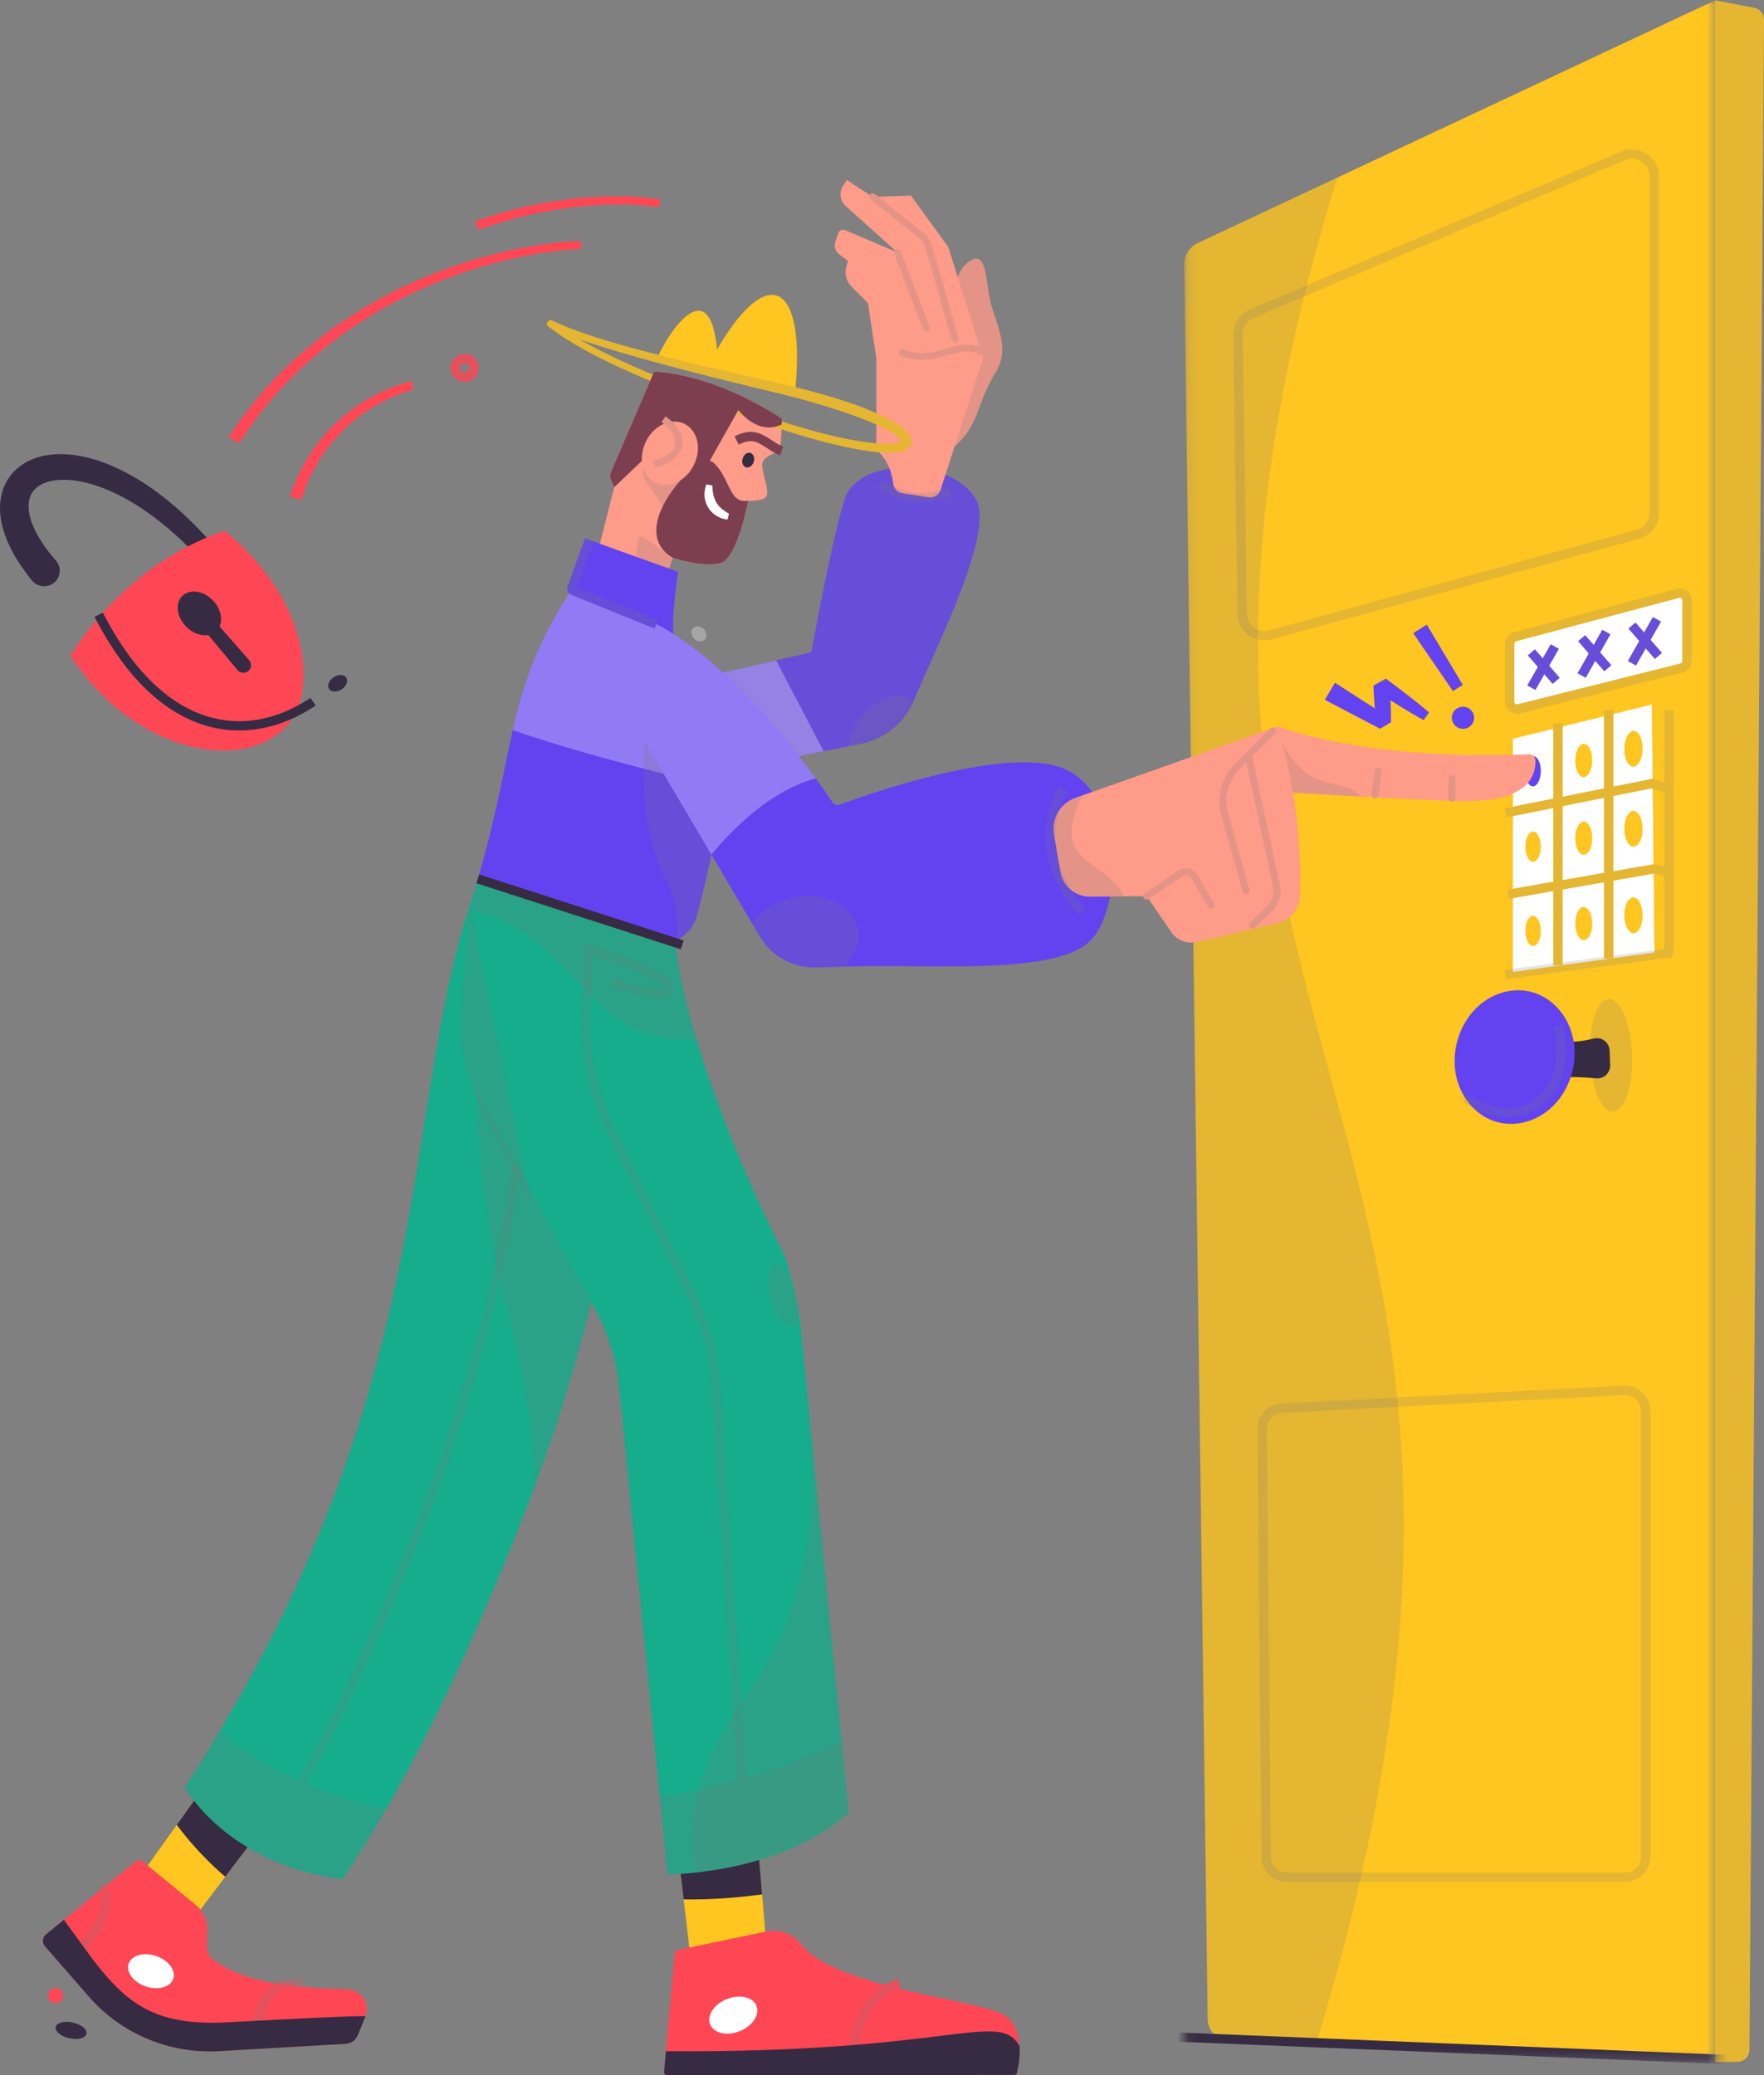 <svg width="170" height="200" viewBox="0 0 170 200" fill="none" xmlns="http://www.w3.org/2000/svg">
<rect x="0" y="0" width="170" height="200" fill="#808080" stroke="none"/>
<path fill-rule="evenodd" clip-rule="evenodd" d="M165.297 0.03V198.717H167.426C168.068 198.717 168.59 198.204 168.595 197.568L170 1.895C170.004 1.337 169.606 0.855 169.053 0.749L165.297 0.03Z" fill="#FFC520"/>
<path fill-rule="evenodd" clip-rule="evenodd" d="M165.297 0.03V198.717H167.426C168.068 198.717 168.59 198.204 168.595 197.568L170 1.895C170.004 1.337 169.606 0.855 169.053 0.749L165.297 0.03Z" fill="#797979" fill-opacity="0.2" style="mix-blend-mode:multiply"/>
<mask id="mask0_257_26050" style="mask-type:luminance" maskUnits="userSpaceOnUse" x="114" y="0" width="52" height="199">
<path fill-rule="evenodd" clip-rule="evenodd" d="M114.129 0H165.358V198.687H114.129V0Z" fill="white"/>
</mask>
<g mask="url(#mask0_257_26050)">
<path fill-rule="evenodd" clip-rule="evenodd" d="M165.358 -0L115.436 23.426C114.628 23.805 114.118 24.616 114.13 25.501L116.389 194.562C116.405 195.765 117.367 196.744 118.579 196.793L165.358 198.687V-0Z" fill="#FFC520"/>
<path fill-rule="evenodd" clip-rule="evenodd" d="M156.474 133.56L123.503 135.277C122.195 135.345 121.174 136.421 121.187 137.718L121.577 178.975C121.589 180.304 122.68 181.375 124.021 181.375H156.602C157.952 181.375 159.046 180.29 159.046 178.953V135.979C159.046 134.591 157.872 133.487 156.474 133.56ZM158.148 135.979V178.953C158.148 179.799 157.456 180.485 156.602 180.485H124.021C123.173 180.485 122.483 179.807 122.475 178.967L122.085 137.71C122.077 136.889 122.723 136.209 123.55 136.166L156.521 134.449C157.405 134.403 158.148 135.101 158.148 135.979Z" fill="#797979" fill-opacity="0.2" style="mix-blend-mode:multiply"/>
<path fill-rule="evenodd" clip-rule="evenodd" d="M156.24 14.615L120.436 29.835C119.466 30.248 118.843 31.199 118.858 32.245L119.259 59.162C119.284 60.851 120.913 62.061 122.556 61.611L157.96 51.923C159.089 51.614 159.871 50.596 159.871 49.435V16.987C159.871 15.134 157.959 13.885 156.24 14.615ZM158.973 16.987V49.436C158.973 50.196 158.461 50.863 157.721 51.065L122.317 60.753C121.241 61.048 120.174 60.255 120.157 59.149L119.757 32.232C119.747 31.547 120.155 30.924 120.79 30.654L156.594 15.433C157.72 14.955 158.973 15.773 158.973 16.987Z" fill="#797979" fill-opacity="0.2" style="mix-blend-mode:multiply"/>
<path fill-rule="evenodd" clip-rule="evenodd" d="M157.277 101.639C157.431 105.811 155.834 108.479 154.402 106.442C152.97 104.406 152.778 99.192 154.056 97.057C155.333 94.922 157.123 97.468 157.277 101.639Z" fill="#FFC520"/>
<path fill-rule="evenodd" clip-rule="evenodd" d="M157.277 101.639C157.431 105.811 155.834 108.479 154.402 106.442C152.97 104.406 152.778 99.192 154.056 97.057C155.333 94.922 157.123 97.468 157.277 101.639Z" fill="#797979" fill-opacity="0.2" style="mix-blend-mode:multiply"/>
<path fill-rule="evenodd" clip-rule="evenodd" d="M144.63 97.652L144.937 105.969C148.199 103.51 151.33 103.717 153.863 103.931C154.588 103.992 155.199 103.387 155.172 102.643L155.121 101.262C155.092 100.484 154.384 99.919 153.642 100.087C151.417 100.594 149.227 100.921 144.63 97.652Z" fill="#362B42"/>
<path fill-rule="evenodd" clip-rule="evenodd" d="M151.433 103.618C149.997 108.388 144.544 109.923 141.616 106.381C138.688 102.839 140.482 96.877 144.845 95.649C149.208 94.421 152.868 98.848 151.433 103.618Z" fill="#6343F0"/>
<path fill-rule="evenodd" clip-rule="evenodd" d="M145.492 67.641V62.041C145.492 61.727 145.704 61.453 146.01 61.371L161.698 57.191C162.142 57.072 162.58 57.404 162.58 57.861V63.708C162.58 64.026 162.362 64.303 162.051 64.381L146.364 68.313C145.921 68.424 145.492 68.093 145.492 67.641Z" fill="white"/>
<path fill-rule="evenodd" clip-rule="evenodd" d="M161.581 56.76L145.894 60.941C145.391 61.074 145.042 61.525 145.042 62.041V67.64C145.042 68.383 145.748 68.927 146.474 68.744L162.161 64.812C162.671 64.684 163.029 64.229 163.029 63.708V57.86C163.029 57.111 162.311 56.566 161.581 56.76ZM162.13 57.86V63.708C162.13 63.821 162.052 63.921 161.941 63.949L146.253 67.881C146.095 67.921 145.941 67.802 145.941 67.64V62.04C145.941 61.928 146.017 61.83 146.127 61.8L161.814 57.62C161.974 57.578 162.13 57.697 162.13 57.86Z" fill="#FFC520"/>
<path fill-rule="evenodd" clip-rule="evenodd" d="M161.581 56.76L145.894 60.941C145.391 61.074 145.042 61.525 145.042 62.041V67.64C145.042 68.383 145.748 68.927 146.474 68.744L162.161 64.812C162.671 64.684 163.029 64.229 163.029 63.708V57.86C163.029 57.111 162.311 56.566 161.581 56.76ZM162.13 57.86V63.708C162.13 63.821 162.052 63.921 161.941 63.949L146.253 67.881C146.095 67.921 145.941 67.802 145.941 67.64V62.04C145.941 61.928 146.017 61.83 146.127 61.8L161.814 57.62C161.974 57.578 162.13 57.697 162.13 57.86Z" fill="#797979" fill-opacity="0.2" style="mix-blend-mode:multiply"/>
<path fill-rule="evenodd" clip-rule="evenodd" d="M147.919 62.583L150.311 65.329L149.631 65.911L147.239 63.164L147.919 62.583Z" fill="#6343F0"/>
<path fill-rule="evenodd" clip-rule="evenodd" d="M149.447 62.096L150.229 62.533L147.971 66.5L147.188 66.062L149.447 62.096Z" fill="#6343F0"/>
<path fill-rule="evenodd" clip-rule="evenodd" d="M152.766 61.218L155.289 64.115L154.609 64.697L152.086 61.8L152.766 61.218Z" fill="#6343F0"/>
<path fill-rule="evenodd" clip-rule="evenodd" d="M154.416 60.7L155.199 61.137L152.817 65.322L152.034 64.885L154.416 60.7Z" fill="#6343F0"/>
<path fill-rule="evenodd" clip-rule="evenodd" d="M157.612 59.998L160.165 62.929L159.485 63.511L156.932 60.58L157.612 59.998Z" fill="#6343F0"/>
<path fill-rule="evenodd" clip-rule="evenodd" d="M159.291 59.473L160.074 59.91L157.663 64.144L156.881 63.707L159.291 59.473Z" fill="#6343F0"/>
<path d="M150.229 62.533L149.299 64.166L150.311 65.329L149.632 65.911L148.829 64.99L147.97 66.5L147.188 66.062L148.206 64.274L147.239 63.165L147.92 62.583L148.675 63.45L149.446 62.096L150.229 62.533Z" fill="#797979" fill-opacity="0.2" style="mix-blend-mode:multiply"/>
<path d="M155.198 61.138L154.209 62.875L155.289 64.115L154.609 64.697L153.74 63.699L152.817 65.322L152.034 64.885L153.116 62.983L152.086 61.8L152.766 61.218L153.585 62.159L154.416 60.7L155.198 61.138Z" fill="#797979" fill-opacity="0.2" style="mix-blend-mode:multiply"/>
<path d="M160.073 59.91L159.07 61.671L160.165 62.929L159.485 63.511L158.601 62.495L157.663 64.145L156.881 63.707L157.978 61.779L156.933 60.579L157.612 59.997L158.446 60.955L159.291 59.473L160.073 59.91Z" fill="#797979" fill-opacity="0.2" style="mix-blend-mode:multiply"/>
<path fill-rule="evenodd" clip-rule="evenodd" d="M159.453 91.806L145.803 93.674V71.199L159.203 67.896L159.453 91.806Z" fill="white"/>
<path fill-rule="evenodd" clip-rule="evenodd" d="M159.202 67.896L160.836 68.403V91.853L159.452 91.806L159.202 67.896Z" fill="#FFC520"/>
<path fill-rule="evenodd" clip-rule="evenodd" d="M144.997 77.91L159.227 75.061L160.971 75.602L160.702 76.452L159.178 75.978L145.175 78.783L144.997 77.91Z" fill="#FFC520"/>
<path fill-rule="evenodd" clip-rule="evenodd" d="M145.247 85.757L159.359 83.294L161.022 83.629L160.843 84.501L159.347 84.2L145.403 86.634L145.247 85.757Z" fill="#FFC520"/>
<path fill-rule="evenodd" clip-rule="evenodd" d="M155.482 68.46V92.387H154.583V68.46H155.482Z" fill="#FFC520"/>
<path fill-rule="evenodd" clip-rule="evenodd" d="M150.592 69.714V93.036H149.694V69.714H150.592Z" fill="#FFC520"/>
<path d="M155.482 75.81L159.227 75.06L160.387 75.421V68.46H161.285V91.909H161.158L161.203 92.248L145.115 94.362L144.996 93.479L149.694 92.861V85.885L145.404 86.635L145.247 85.758L149.694 84.981V77.878L145.175 78.783L144.997 77.911L149.694 76.969V69.714H150.592V76.789L154.583 75.99V68.46H155.482V75.81ZM150.592 85.727V92.744L154.583 92.219V85.031L150.592 85.727ZM155.482 84.875V92.101L160.387 91.456V84.409L159.347 84.2L155.482 84.875ZM150.592 77.697V84.824L154.583 84.128V76.898L150.592 77.697ZM155.482 76.719V83.971L159.359 83.295L160.387 83.502V76.353L159.178 75.978L155.482 76.719Z" fill="#797979" fill-opacity="0.2" style="mix-blend-mode:multiply"/>
<path fill-rule="evenodd" clip-rule="evenodd" d="M153.445 80.785C153.445 82.018 152.764 82.788 152.22 82.172C151.675 81.555 151.675 80.014 152.22 79.398C152.764 78.782 153.445 79.552 153.445 80.785Z" fill="#FFC520"/>
<path fill-rule="evenodd" clip-rule="evenodd" d="M158.298 79.874C158.298 81.204 157.564 82.035 156.977 81.37C156.39 80.705 156.39 79.043 156.977 78.379C157.564 77.714 158.298 78.545 158.298 79.874Z" fill="#FFC520"/>
<path fill-rule="evenodd" clip-rule="evenodd" d="M148.488 81.604C148.488 82.725 147.869 83.425 147.374 82.865C146.88 82.304 146.88 80.904 147.374 80.343C147.869 79.783 148.488 80.484 148.488 81.604Z" fill="#FFC520"/>
<path fill-rule="evenodd" clip-rule="evenodd" d="M153.445 73.259C153.445 74.492 152.764 75.293 152.22 74.701C151.675 74.109 151.675 72.569 152.22 71.928C152.764 71.287 153.445 72.026 153.445 73.259Z" fill="#FFC520"/>
<path fill-rule="evenodd" clip-rule="evenodd" d="M158.298 72.13C158.298 73.46 157.564 74.324 156.977 73.686C156.39 73.047 156.39 71.385 156.977 70.694C157.564 70.003 158.298 70.801 158.298 72.13Z" fill="#FFC520"/>
<path fill-rule="evenodd" clip-rule="evenodd" d="M148.488 74.302C148.488 75.422 147.869 76.151 147.374 75.612C146.88 75.075 146.88 73.674 147.374 73.091C147.869 72.509 148.488 73.181 148.488 74.302Z" fill="#6343F0"/>
<path fill-rule="evenodd" clip-rule="evenodd" d="M153.445 89.037C153.445 90.27 152.764 91.024 152.22 90.395C151.675 89.766 151.675 88.225 152.22 87.622C152.764 87.018 153.445 87.804 153.445 89.037Z" fill="#FFC520"/>
<path fill-rule="evenodd" clip-rule="evenodd" d="M158.298 88.241C158.298 89.57 157.564 90.384 156.977 89.705C156.39 89.027 156.39 87.365 156.977 86.714C157.564 86.063 158.298 86.911 158.298 88.241Z" fill="#FFC520"/>
<path fill-rule="evenodd" clip-rule="evenodd" d="M148.488 89.74C148.488 90.86 147.869 91.546 147.374 90.974C146.88 90.402 146.88 89.001 147.374 88.453C147.869 87.904 148.488 88.619 148.488 89.74Z" fill="#FFC520"/>
<path fill-rule="evenodd" clip-rule="evenodd" d="M126.867 196.88L118.58 196.793C117.366 196.745 116.405 195.765 116.39 194.562L114.129 25.501C114.118 24.616 114.628 23.806 115.436 23.427L128.871 17.123C102.664 101.68 154.58 105.943 126.867 196.88Z" fill="#797979" fill-opacity="0.2" style="mix-blend-mode:multiply"/>
<path fill-rule="evenodd" clip-rule="evenodd" d="M110.607 195.769L182.476 198.709L182.439 199.598L110.57 196.659L110.607 195.769Z" fill="#362B42"/>
<path fill-rule="evenodd" clip-rule="evenodd" d="M140.02 66.606L136.194 61.025L137.505 60.201L140.969 66.01L140.02 66.606Z" fill="#6343F0"/>
<path fill-rule="evenodd" clip-rule="evenodd" d="M141.754 69.93C141.171 70.513 140.17 70.251 139.952 69.46C139.734 68.668 140.463 67.94 141.264 68.149C142.065 68.357 142.337 69.347 141.754 69.93Z" fill="#6343F0"/>
<path fill-rule="evenodd" clip-rule="evenodd" d="M137.2 69.409C136.81 69.198 136.432 68.969 136.048 68.751C135.668 68.525 135.29 68.298 134.915 68.066C134.615 67.882 134.02 67.508 134.02 67.508L134.003 67.567L134.014 67.789C134.014 67.789 134.041 68.393 134.05 68.695C134.049 68.998 134.061 69.3 134.051 69.604L133.005 70.242L127.677 67.446L128.653 65.801L132.445 68.242L132.509 68.282C132.509 68.282 132.486 68.19 132.463 67.889C132.414 67.286 132.383 66.682 132.358 66.078L133.558 65.409C134.266 65.932 134.972 66.458 135.667 67C136.016 67.269 136.361 67.544 136.705 67.819C137.044 68.102 137.39 68.375 137.724 68.665L137.2 69.409Z" fill="#6343F0"/>
<path fill-rule="evenodd" clip-rule="evenodd" d="M150.588 98.799C152.323 105.685 146.875 110.072 141.132 106.3L140.958 106.184L141.469 105.451C146.508 108.903 151.183 105.284 149.762 99.2L149.717 99.014L150.588 98.799Z" fill="#797979" fill-opacity="0.2" style="mix-blend-mode:multiply"/>
</g>
<path fill-rule="evenodd" clip-rule="evenodd" d="M88.025 67.593C88.003 67.648 87.978 67.704 87.951 67.756C87.031 69.781 85.177 71.245 82.97 71.686L81.85 71.91L79.374 72.406L66.936 74.893V65.466L74.799 63.648L78.195 62.862C78.195 62.862 80.143 52.038 81.408 48.084C82.67 44.128 91.491 43.912 94.027 48.084C95.888 51.148 90.425 61.935 88.025 67.593Z" fill="#6343F0"/>
<path fill-rule="evenodd" clip-rule="evenodd" d="M88.025 67.593C88.003 67.648 87.978 67.704 87.951 67.756C87.031 69.781 85.177 71.245 82.97 71.686L81.85 71.91L79.374 72.406L66.936 74.893V65.466L74.799 63.648L78.195 62.862C78.195 62.862 80.143 52.038 81.408 48.084C82.67 44.128 91.491 43.912 94.027 48.084C95.888 51.148 90.425 61.935 88.025 67.593Z" fill="#797979" fill-opacity="0.2" style="mix-blend-mode:multiply"/>
<path fill-rule="evenodd" clip-rule="evenodd" d="M87.951 67.756C87.031 69.78 85.177 71.245 82.97 71.686L81.85 71.91C81.843 71.836 81.841 71.754 81.843 71.67C81.898 69.626 84.544 67.058 86.606 67.045C87.284 67.04 87.731 67.313 87.951 67.756Z" fill="#797979" fill-opacity="0.2" style="mix-blend-mode:multiply"/>
<path fill-rule="evenodd" clip-rule="evenodd" d="M79.374 72.406L66.936 74.893V65.465L74.799 63.648L79.374 72.406Z" fill="white" fill-opacity="0.3" style="mix-blend-mode:lighten"/>
<path fill-rule="evenodd" clip-rule="evenodd" d="M90.327 44.25C94.648 41.573 93.715 39.475 95.966 35.857C97.29 33.73 96.187 31.602 95.554 29.511C94.921 27.421 95.258 23.591 93.144 25.402C91.031 27.213 91.808 33.702 91.808 33.702L90.327 44.25Z" fill="#FF9B89"/>
<path fill-rule="evenodd" clip-rule="evenodd" d="M90.327 44.25C94.648 41.573 93.715 39.475 95.966 35.857C97.29 33.73 96.187 31.602 95.554 29.511C94.921 27.421 95.258 23.591 93.144 25.402C91.031 27.213 91.808 33.702 91.808 33.702L90.327 44.25Z" fill="#797979" fill-opacity="0.2" style="mix-blend-mode:multiply"/>
<path fill-rule="evenodd" clip-rule="evenodd" d="M84.45 34.494V43.361C84.45 43.361 85.816 44.295 86.08 46.617C86.133 47.085 86.49 47.464 86.959 47.536L89.487 47.925C89.996 48.003 90.487 47.702 90.645 47.216L94.749 34.494C88.055 32.88 84.45 34.494 84.45 34.494Z" fill="#FF9B89"/>
<path fill-rule="evenodd" clip-rule="evenodd" d="M94.749 34.494L91.376 23.792L87.782 18.849L84.103 18.975L81.614 17.351L81.263 17.882C80.841 18.52 80.951 19.366 81.521 19.878L86.48 24.326L89.268 33.778L94.749 34.494Z" fill="#FF9B89"/>
<path fill-rule="evenodd" clip-rule="evenodd" d="M86.48 24.326L81.451 22.181C81.182 22.066 80.872 22.204 80.779 22.478L80.503 23.298C80.353 23.742 80.506 24.233 80.883 24.516L81.73 25.153L81.574 25.666C81.362 26.365 81.553 27.122 82.072 27.639L83.644 29.207L84.449 34.494C84.449 34.494 88.936 33.735 89.268 33.778C89.599 33.821 86.48 24.326 86.48 24.326Z" fill="#FF9B89"/>
<path fill-rule="evenodd" clip-rule="evenodd" d="M83.84 18.767C83.949 18.631 84.142 18.602 84.286 18.694L84.314 18.714L88.931 22.373C89.354 22.708 89.666 23.16 89.83 23.671L89.854 23.752L92.37 32.593C92.42 32.77 92.316 32.954 92.137 33.005C91.968 33.052 91.793 32.963 91.731 32.804L91.721 32.774L89.206 23.933C89.096 23.547 88.874 23.203 88.568 22.942L88.51 22.894L83.893 19.236C83.748 19.12 83.724 18.91 83.84 18.767Z" fill="#FF9B89"/>
<path fill-rule="evenodd" clip-rule="evenodd" d="M94.692 33.553C94.86 33.631 94.932 33.83 94.852 33.997C94.773 34.164 94.572 34.235 94.404 34.156C93.779 33.864 93.197 33.812 92.483 33.944L92.304 33.98L92.137 34.017L91.954 34.065L91.619 34.159L91.251 34.267C89.444 34.799 88.362 34.873 86.808 34.291C86.634 34.226 86.546 34.034 86.612 33.861C86.678 33.689 86.872 33.602 87.046 33.667C88.371 34.162 89.293 34.126 90.835 33.692L91.059 33.627L91.587 33.473L91.751 33.427L91.952 33.375L92.101 33.34L92.258 33.307C93.147 33.127 93.898 33.181 94.692 33.553Z" fill="#FF9B89"/>
<path fill-rule="evenodd" clip-rule="evenodd" d="M86.361 24.014C86.524 23.952 86.706 24.025 86.782 24.177L86.795 24.207L89.607 31.532C89.674 31.704 89.586 31.897 89.412 31.963C89.249 32.025 89.067 31.951 88.99 31.799L88.978 31.77L86.165 24.444C86.099 24.272 86.187 24.079 86.361 24.014Z" fill="#FF9B89"/>
<path fill-rule="evenodd" clip-rule="evenodd" d="M83.84 18.767C83.949 18.631 84.142 18.602 84.286 18.694L84.314 18.714L88.931 22.373C89.354 22.708 89.666 23.16 89.83 23.671L89.854 23.752L92.37 32.593C92.42 32.77 92.316 32.954 92.137 33.005C91.968 33.052 91.793 32.963 91.731 32.804L91.721 32.774L89.206 23.933C89.096 23.547 88.874 23.203 88.568 22.942L88.51 22.894L83.893 19.236C83.748 19.12 83.724 18.91 83.84 18.767Z" fill="#797979" fill-opacity="0.2" style="mix-blend-mode:multiply"/>
<path fill-rule="evenodd" clip-rule="evenodd" d="M94.692 33.553C94.86 33.631 94.932 33.83 94.852 33.997C94.773 34.164 94.572 34.235 94.404 34.156C93.779 33.864 93.197 33.812 92.483 33.944L92.304 33.98L92.137 34.017L91.954 34.065L91.619 34.159L91.251 34.267C89.444 34.799 88.362 34.873 86.808 34.291C86.634 34.226 86.546 34.034 86.612 33.861C86.678 33.689 86.872 33.602 87.046 33.667C88.371 34.162 89.293 34.126 90.835 33.692L91.059 33.627L91.587 33.473L91.751 33.427L91.952 33.375L92.101 33.34L92.258 33.307C93.147 33.127 93.898 33.181 94.692 33.553Z" fill="#797979" fill-opacity="0.2" style="mix-blend-mode:multiply"/>
<path fill-rule="evenodd" clip-rule="evenodd" d="M86.361 24.014C86.524 23.952 86.706 24.025 86.782 24.177L86.795 24.207L89.607 31.532C89.674 31.704 89.586 31.897 89.412 31.963C89.249 32.025 89.067 31.951 88.99 31.799L88.978 31.77L86.165 24.444C86.099 24.272 86.187 24.079 86.361 24.014Z" fill="#797979" fill-opacity="0.2" style="mix-blend-mode:multiply"/>
<path fill-rule="evenodd" clip-rule="evenodd" d="M84.612 47.027L85.181 46.337L85.213 46.362L85.285 46.415L85.349 46.459L85.426 46.511C85.64 46.65 85.888 46.79 86.167 46.921C87.727 47.653 89.464 47.788 91.27 46.956L91.371 46.908L91.762 47.709C89.65 48.724 87.599 48.578 85.782 47.725C85.464 47.576 85.18 47.415 84.933 47.254L84.838 47.191L84.757 47.135L84.66 47.064L84.612 47.027Z" fill="#797979" fill-opacity="0.2" style="mix-blend-mode:multiply"/>
<path fill-rule="evenodd" clip-rule="evenodd" d="M75.341 40.329C75.341 40.329 75.341 40.556 75.334 40.891C75.317 41.717 75.254 43.186 75.043 43.417C74.745 43.743 73.418 43.935 73.456 44.867C73.494 45.798 74.212 47.448 73.827 47.895C73.44 48.342 72.105 48.259 72.105 48.259C72.105 48.259 71.084 53.759 69.464 54.257C67.883 54.741 64.98 53.807 64.838 53.761L64.831 53.759L64.1 55.902L61.13 54.831L57.532 53.534L59.19 46.961L58.878 46.228C58.781 45.994 58.781 45.732 58.881 45.501L63.035 35.825C63.035 35.825 68.217 35.765 75.341 40.329Z" fill="#FF9B89"/>
<path fill-rule="evenodd" clip-rule="evenodd" d="M76.607 38.015C77.751 26.803 73.835 25.495 69.102 33.691C68.478 26.909 65.15 30.668 63.278 34.574C70.019 36.408 76.607 38.015 76.607 38.015Z" fill="#FFC520"/>
<path fill-rule="evenodd" clip-rule="evenodd" d="M55.309 31.781C56.017 32.05 56.738 32.295 57.465 32.525C58.919 32.984 60.389 33.407 61.871 33.792C64.83 34.574 67.813 35.284 70.801 35.968L75.288 36.987C76.791 37.335 78.286 37.717 79.77 38.153C81.253 38.589 82.726 39.077 84.16 39.696C84.876 40.008 85.584 40.347 86.27 40.763C86.612 40.976 86.95 41.198 87.272 41.5C87.431 41.65 87.592 41.817 87.726 42.07C87.76 42.13 87.787 42.213 87.812 42.284C87.829 42.375 87.854 42.455 87.846 42.561C87.843 42.612 87.84 42.663 87.831 42.713C87.817 42.763 87.801 42.813 87.781 42.863C87.743 42.956 87.683 43.041 87.624 43.108C87.371 43.365 87.123 43.433 86.902 43.5C86.677 43.563 86.468 43.584 86.258 43.608C85.843 43.642 85.442 43.634 85.045 43.613C84.252 43.565 83.479 43.453 82.712 43.321C81.18 43.05 79.68 42.672 78.193 42.257C76.709 41.838 75.239 41.366 73.789 40.861L71.612 40.109L69.444 39.332L67.284 38.529C66.564 38.263 65.851 37.974 65.133 37.701C64.416 37.424 63.707 37.129 62.993 36.843C62.286 36.541 61.575 36.25 60.873 35.935C59.464 35.319 58.075 34.65 56.713 33.923C56.033 33.559 55.364 33.17 54.708 32.759L54.219 32.445L53.738 32.117L53.265 31.781L53.033 31.61L52.917 31.524L52.859 31.481C52.845 31.476 52.747 31.385 52.73 31.296C52.704 31.201 52.722 31.109 52.762 31.039C52.801 30.969 52.865 30.91 52.954 30.88C53.042 30.848 53.145 30.862 53.209 30.892C53.911 31.211 54.597 31.515 55.309 31.781ZM55.779 32.659C55.796 32.669 55.814 32.679 55.832 32.69C56.224 32.921 56.621 33.144 57.023 33.358C58.364 34.074 59.739 34.735 61.138 35.346C63.93 36.582 66.793 37.669 69.677 38.697L71.844 39.455L74.021 40.188C75.471 40.681 76.925 41.136 78.397 41.54C79.866 41.944 81.352 42.289 82.847 42.528C83.593 42.647 84.344 42.735 85.085 42.763C85.455 42.776 85.823 42.772 86.172 42.736C86.342 42.713 86.516 42.69 86.66 42.644C86.803 42.606 86.929 42.532 86.942 42.51C86.941 42.498 86.935 42.532 86.929 42.541C86.935 42.552 86.922 42.539 86.927 42.536C86.916 42.521 86.918 42.51 86.904 42.488C86.857 42.404 86.755 42.285 86.633 42.18C86.392 41.962 86.084 41.765 85.772 41.583C85.14 41.218 84.454 40.91 83.761 40.621C82.368 40.054 80.929 39.564 79.475 39.117C78.021 38.672 76.547 38.278 75.064 37.917C73.578 37.559 72.079 37.202 70.591 36.831C67.61 36.093 64.634 35.333 61.674 34.499C60.194 34.083 58.717 33.652 57.252 33.173C56.791 33.023 56.333 32.867 55.876 32.701" fill="#FFC520"/>
<path fill-rule="evenodd" clip-rule="evenodd" d="M55.309 31.781C56.017 32.05 56.738 32.295 57.465 32.525C58.919 32.984 60.389 33.407 61.871 33.792C64.83 34.574 67.813 35.284 70.801 35.968L75.288 36.987C76.791 37.335 78.286 37.717 79.77 38.153C81.253 38.589 82.726 39.077 84.16 39.696C84.876 40.008 85.584 40.347 86.27 40.763C86.612 40.976 86.95 41.198 87.272 41.5C87.431 41.65 87.592 41.817 87.726 42.07C87.76 42.13 87.787 42.213 87.812 42.284C87.829 42.375 87.854 42.455 87.846 42.561C87.843 42.612 87.84 42.663 87.831 42.713C87.817 42.763 87.801 42.813 87.781 42.863C87.743 42.956 87.683 43.041 87.624 43.108C87.371 43.365 87.123 43.433 86.902 43.5C86.677 43.563 86.468 43.584 86.258 43.608C85.843 43.642 85.442 43.634 85.045 43.613C84.252 43.565 83.479 43.453 82.712 43.321C81.18 43.05 79.68 42.672 78.193 42.257C76.709 41.838 75.239 41.366 73.789 40.861L71.612 40.109L69.444 39.332L67.284 38.529C66.564 38.263 65.851 37.974 65.133 37.701C64.416 37.424 63.707 37.129 62.993 36.843C62.286 36.541 61.575 36.25 60.873 35.935C59.464 35.319 58.075 34.65 56.713 33.923C56.033 33.559 55.364 33.17 54.708 32.759L54.219 32.445L53.738 32.117L53.265 31.781L53.033 31.61L52.917 31.524L52.859 31.481C52.845 31.476 52.747 31.385 52.73 31.296C52.704 31.201 52.722 31.109 52.762 31.039C52.801 30.969 52.865 30.91 52.954 30.88C53.042 30.848 53.145 30.862 53.209 30.892C53.911 31.211 54.597 31.515 55.309 31.781ZM55.876 32.716C56.253 32.937 56.636 33.152 57.023 33.358C58.364 34.074 59.739 34.735 61.138 35.346C63.93 36.582 66.793 37.669 69.677 38.697L71.844 39.455L74.021 40.188C75.471 40.681 76.925 41.136 78.396 41.54C79.866 41.944 81.352 42.289 82.847 42.528C83.593 42.647 84.344 42.735 85.085 42.763C85.455 42.776 85.823 42.772 86.172 42.736C86.342 42.713 86.516 42.69 86.659 42.644C86.803 42.606 86.929 42.532 86.942 42.51C86.941 42.498 86.935 42.532 86.929 42.541C86.935 42.552 86.922 42.539 86.927 42.536C86.916 42.521 86.918 42.51 86.904 42.488C86.857 42.404 86.755 42.285 86.633 42.18C86.392 41.962 86.084 41.765 85.772 41.583C85.14 41.218 84.454 40.91 83.761 40.621C82.368 40.054 80.929 39.564 79.475 39.117C78.021 38.672 76.547 38.278 75.064 37.917C73.578 37.559 72.079 37.202 70.591 36.831C67.61 36.093 64.634 35.333 61.674 34.499C60.194 34.083 58.717 33.652 57.252 33.173C56.757 33.011 56.263 32.843 55.773 32.663C55.537 32.577 55.301 32.489 55.067 32.397" fill="#797979" fill-opacity="0.2" style="mix-blend-mode:multiply"/>
<path fill-rule="evenodd" clip-rule="evenodd" d="M62.877 42.647C60.217 47.172 64.232 46.727 64.232 50.837C67.262 48.782 67.073 44.344 67.073 44.344L62.877 42.647Z" fill="#797979" fill-opacity="0.2" style="mix-blend-mode:multiply"/>
<path fill-rule="evenodd" clip-rule="evenodd" d="M75.341 40.329C75.341 40.329 75.341 40.556 75.335 40.891C75.335 40.891 73.367 42.17 71.151 39.521L68.403 44.411L66.436 45.371L63.017 44.085C62.666 43.953 62.27 44.032 61.999 44.289L59.19 46.961L58.878 46.228C58.781 45.994 58.781 45.732 58.881 45.501L63.035 35.825C63.035 35.825 68.217 35.765 75.341 40.329Z" fill="#7D3F50"/>
<path fill-rule="evenodd" clip-rule="evenodd" d="M72.64 44.503C72.48 45.037 71.933 45.238 71.657 44.866C71.38 44.494 71.581 43.827 72.018 43.666C72.455 43.505 72.801 43.97 72.64 44.503Z" fill="#362B42"/>
<path fill-rule="evenodd" clip-rule="evenodd" d="M70.787 42.057C72.118 41.392 72.976 41.521 74.128 42.263L74.282 42.365L74.507 42.514L74.648 42.606C74.963 42.807 75.18 42.922 75.423 43.007L75.476 43.025L75.193 43.87C74.823 43.748 74.531 43.594 74.099 43.314L73.7 43.05C72.779 42.443 72.247 42.342 71.263 42.817L71.192 42.852L70.787 42.057Z" fill="#7D3F50"/>
<path fill-rule="evenodd" clip-rule="evenodd" d="M64.831 53.758L64.1 55.902L61.13 54.831L61.455 52.057C61.489 51.767 61.824 51.62 62.063 51.79L64.831 53.758Z" fill="#797979" fill-opacity="0.2" style="mix-blend-mode:multiply"/>
<path fill-rule="evenodd" clip-rule="evenodd" d="M72.105 48.259C72.105 48.259 71.084 53.758 69.464 54.256C67.883 54.741 64.98 53.807 64.838 53.761L64.831 53.758C61.897 52.058 63.253 48.245 67.17 44.668C67.668 44.212 68.441 44.243 68.908 44.73C70.429 46.325 70.266 48.56 72.105 48.259Z" fill="#7D3F50"/>
<path fill-rule="evenodd" clip-rule="evenodd" d="M68.64 46.785C68.665 46.943 68.665 47.094 68.68 47.242L68.712 47.458C68.718 47.493 68.72 47.529 68.725 47.565C68.731 47.599 68.742 47.633 68.75 47.667C68.768 47.734 68.783 47.801 68.795 47.869L68.864 48.058C68.88 48.124 68.91 48.182 68.939 48.241C68.968 48.299 68.991 48.361 69.03 48.414C69.155 48.643 69.332 48.843 69.541 49.026C69.746 49.205 70.009 49.37 70.246 49.507L70.121 50.071C69.909 50.056 69.739 50.016 69.557 49.955C69.466 49.926 69.382 49.885 69.293 49.849C69.207 49.808 69.125 49.759 69.041 49.712C68.712 49.513 68.424 49.223 68.224 48.879C68.032 48.535 67.902 48.148 67.897 47.769C67.873 47.578 67.911 47.395 67.924 47.212C67.959 47.033 68.008 46.858 68.065 46.69L68.64 46.785Z" fill="white"/>
<path fill-rule="evenodd" clip-rule="evenodd" d="M62.136 42.807C61.223 45.056 62.672 47.192 64.744 46.653C66.817 46.113 67.958 43.302 66.799 41.593C65.64 39.884 63.049 40.559 62.136 42.807Z" fill="#FF9B89"/>
<path fill-rule="evenodd" clip-rule="evenodd" d="M64.14 40.136C66.711 41.944 66.105 44.333 63.197 45.029L63.108 45.05L62.96 44.399C65.374 43.858 65.841 42.191 63.813 40.725L63.751 40.681L64.14 40.136Z" fill="#FF9B89"/>
<path fill-rule="evenodd" clip-rule="evenodd" d="M64.14 40.136C66.711 41.944 66.105 44.333 63.197 45.029L63.108 45.05L62.96 44.399C65.374 43.858 65.841 42.191 63.813 40.725L63.751 40.681L64.14 40.136Z" fill="#797979" fill-opacity="0.2" style="mix-blend-mode:multiply"/>
<path fill-rule="evenodd" clip-rule="evenodd" d="M25.446 175.945L21.71 180.883L18.814 184.713L13.038 181.479L17.033 175.883L19.877 171.899L25.446 175.945Z" fill="#FFC520"/>
<path fill-rule="evenodd" clip-rule="evenodd" d="M25.446 175.945L21.71 180.883C20.212 179.594 18.58 177.944 17.033 175.883L19.877 171.899L25.446 175.945Z" fill="#362B42"/>
<path fill-rule="evenodd" clip-rule="evenodd" d="M73.84 187.306L66.515 188.436L65.881 183.062L65.283 178.013L73.031 177.553L73.448 182.579L73.84 187.306Z" fill="#FFC520"/>
<path fill-rule="evenodd" clip-rule="evenodd" d="M73.448 182.579C71.183 182.89 68.591 183.106 65.881 183.062L65.283 178.013L73.031 177.553L73.448 182.579Z" fill="#362B42"/>
<path fill-rule="evenodd" clip-rule="evenodd" d="M59.03 115.049C59.03 115.049 57.476 127.362 51.489 143.36C48.213 152.117 42.765 164.846 37.185 174.401C35.861 176.668 34.467 178.916 33.002 181.13C21.794 179.657 17.809 172.256 17.809 172.256C19 170.441 20.113 168.634 21.176 166.851C42.671 130.813 38.573 105.6 45.948 85.258L47.124 90.943H47.126L59.03 115.049Z" fill="#15AD8B"/>
<path fill-rule="evenodd" clip-rule="evenodd" d="M49.304 112.341L50.195 112.452C50.073 113.42 49.934 114.396 49.781 115.382C48.128 126.002 44.782 137.336 40.242 148.869C37.91 154.791 35.412 160.387 32.914 165.483L32.464 166.397L32.243 166.84L31.918 167.489L31.599 168.118L31.391 168.525L31.187 168.924L30.986 169.313L30.594 170.063L30.296 170.628L29.988 171.204L29.78 171.587L29.579 171.953L28.793 171.522L29.03 171.091L29.313 170.565L29.634 169.962L29.99 169.284L30.187 168.906L30.387 168.519L30.694 167.92L30.902 167.51L31.114 167.091L31.438 166.445L31.658 166.003L31.993 165.325C32.031 165.248 32.068 165.171 32.106 165.094C34.594 160.018 37.083 154.444 39.405 148.545C43.923 137.069 47.252 125.795 48.893 115.246C49.015 114.464 49.127 113.688 49.229 112.918L49.304 112.341Z" fill="#797979" fill-opacity="0.2" style="mix-blend-mode:multiply"/>
<path fill-rule="evenodd" clip-rule="evenodd" d="M37.185 174.401C35.861 176.668 34.467 178.916 33.002 181.13C21.794 179.656 17.809 172.256 17.809 172.256C19 170.441 20.121 168.639 21.176 166.85L21.188 166.848C26.936 172.13 37.185 174.401 37.185 174.401Z" fill="#797979" fill-opacity="0.2" style="mix-blend-mode:multiply"/>
<path fill-rule="evenodd" clip-rule="evenodd" d="M59.03 115.049C59.03 115.049 57.476 127.362 51.49 143.36C51.49 126.062 43.13 120.52 47.124 90.943H47.126L59.03 115.049Z" fill="#797979" fill-opacity="0.2" style="mix-blend-mode:multiply"/>
<path fill-rule="evenodd" clip-rule="evenodd" d="M98.001 199.781C97.973 199.902 97.861 199.984 97.737 199.984L64.269 200C64.111 200 63.984 199.864 63.996 199.705L64.144 198.045L65.009 188.367C65.029 188.142 65.198 187.958 65.422 187.916L73.916 186.145C75.14 185.913 76.398 186.373 77.164 187.349C80.651 191.779 95.096 192.762 97 194.357C97.882 195.091 98.194 196.186 98.259 197.214V197.216C98.327 198.324 98.11 199.357 98.001 199.781Z" fill="#FF4654"/>
<path fill-rule="evenodd" clip-rule="evenodd" d="M86.499 190.702L86.816 191.535C85.255 192.118 84.17 193.22 83.476 194.706C83.111 195.488 82.876 196.331 82.748 197.178C82.701 197.482 82.672 197.767 82.657 198.027L82.649 198.178L82.645 198.336L82.645 198.399L81.747 198.415L81.747 198.331L81.748 198.245L81.754 198.092L81.76 197.974C81.777 197.689 81.809 197.377 81.859 197.046C81.999 196.12 82.256 195.198 82.661 194.332C83.432 192.681 84.65 191.426 86.389 190.744L86.499 190.702Z" fill="#FF4654"/>
<path fill-rule="evenodd" clip-rule="evenodd" d="M86.499 190.702L86.816 191.535C85.255 192.118 84.17 193.22 83.476 194.706C83.111 195.488 82.876 196.331 82.748 197.178C82.701 197.482 82.672 197.767 82.657 198.027L82.649 198.178L82.645 198.336L82.645 198.399L81.747 198.415L81.747 198.331L81.748 198.245L81.754 198.092L81.76 197.974C81.777 197.689 81.809 197.377 81.859 197.046C81.999 196.12 82.256 195.198 82.661 194.332C83.432 192.681 84.65 191.426 86.389 190.744L86.499 190.702Z" fill="#797979" fill-opacity="0.2" style="mix-blend-mode:multiply"/>
<path fill-rule="evenodd" clip-rule="evenodd" d="M98.001 199.781C97.973 199.902 97.861 199.984 97.737 199.984L64.269 200C64.111 200 63.984 199.864 63.996 199.705L64.175 197.694C91.669 197.913 96.256 193.649 98.257 197.211L98.259 197.214V197.216C98.327 198.324 98.11 199.357 98.001 199.781Z" fill="#362B42"/>
<path fill-rule="evenodd" clip-rule="evenodd" d="M71.304 195.757C69.587 196.453 67.984 195.604 68.419 194.229C68.853 192.853 70.999 191.984 72.282 192.663C73.564 193.342 73.021 195.062 71.304 195.757Z" fill="white"/>
<path fill-rule="evenodd" clip-rule="evenodd" d="M81.785 174.712C81.778 174.718 81.772 174.723 81.765 174.729C77.258 178.799 70.704 180.073 67.048 180.471C65.389 180.655 64.33 180.655 64.33 180.655L63.572 173.039L63.55 172.823L59.672 133.754C59.408 131.091 58.614 128.503 57.334 126.145L47.144 107.375C44.565 102.626 43.698 97.148 44.683 91.847L45.432 87.816L46.052 84.482L65.057 90.625C65.385 93.647 66.149 96.945 67.125 100.214C70.26 110.723 75.575 120.956 75.575 120.956C76.413 123.378 76.964 125.887 77.215 128.434L77.889 135.26V135.262C77.905 135.414 77.918 135.567 77.933 135.717L81.086 167.626L81.785 174.712Z" fill="#15AD8B"/>
<path fill-rule="evenodd" clip-rule="evenodd" d="M70.155 71.767C70.079 73.095 69.926 74.514 69.722 75.95L69.719 75.957C69.008 80.974 67.712 86.183 67.147 88.329C66.974 88.987 66.601 89.573 66.074 90.005L65.269 90.668L65.056 90.844L46.053 84.703C47.82 78.681 48.518 74.318 49.418 70.377C50.436 65.924 51.71 62.009 55.064 56.849C55.064 56.849 68.063 60.426 69.815 66.511C70.2 67.846 70.273 69.695 70.155 71.767Z" fill="#6343F0"/>
<path fill-rule="evenodd" clip-rule="evenodd" d="M64.89 61.095C64.743 58.741 65.369 55.118 65.369 55.118L56.788 52.039L55.065 56.85L64.89 61.095Z" fill="#6343F0"/>
<path fill-rule="evenodd" clip-rule="evenodd" d="M56.034 97.534L56.312 90.886L57.015 91.103L57.325 91.202L57.695 91.323L58.094 91.456C59.011 91.764 59.927 92.094 60.785 92.433L60.944 92.496L61.255 92.622L61.556 92.747C62.098 92.976 62.586 93.199 63.01 93.415L63.093 93.457L63.255 93.542L63.409 93.626C63.434 93.64 63.459 93.654 63.484 93.667L63.628 93.75C64.493 94.254 64.949 94.71 64.949 95.227C64.949 95.868 64.423 96.14 63.65 96.159C63.131 96.172 62.453 96.078 61.645 95.9C61.298 95.823 60.934 95.732 60.559 95.63C60.209 95.535 59.865 95.434 59.536 95.333L59.26 95.246L59.04 95.175L58.837 95.107L59.132 94.266L59.258 94.309L59.536 94.399L59.613 94.423C59.989 94.542 60.389 94.661 60.797 94.772C61.158 94.87 61.508 94.957 61.84 95.031L62.059 95.078C62.704 95.211 63.24 95.279 63.627 95.269C63.815 95.265 63.954 95.241 64.033 95.208L64.046 95.203L64.041 95.191C64.011 95.128 63.913 95.029 63.752 94.906L63.674 94.847L63.587 94.785L63.491 94.72L63.387 94.653L63.275 94.582L63.154 94.51L63.026 94.436C63.004 94.423 62.982 94.411 62.959 94.398L62.819 94.322C62.795 94.309 62.77 94.296 62.746 94.283L62.599 94.206C62.195 94.001 61.725 93.786 61.2 93.565L60.909 93.444L60.607 93.321C60.556 93.301 60.504 93.28 60.452 93.26C59.704 92.965 58.908 92.675 58.106 92.4L57.671 92.253L57.411 92.167L57.16 92.085L56.931 97.57C56.772 101.386 57.554 105.181 59.209 108.628L59.298 108.812L67.03 124.568C68.392 127.345 69.21 130.351 69.44 133.428L69.455 133.643L71.945 171.508L71.049 171.566L68.558 133.701C68.363 130.735 67.602 127.833 66.315 125.149L66.222 124.958L58.49 109.201C56.74 105.636 55.895 101.702 56.026 97.742L56.034 97.534Z" fill="#797979" fill-opacity="0.2" style="mix-blend-mode:multiply"/>
<path fill-rule="evenodd" clip-rule="evenodd" d="M81.765 174.729C77.258 178.799 70.703 180.073 67.048 180.472C65.388 180.655 64.33 180.655 64.33 180.655L63.572 173.039C64.037 173 71.852 172.282 81.086 167.847L81.765 174.729Z" fill="#797979" fill-opacity="0.2" style="mix-blend-mode:multiply"/>
<path fill-rule="evenodd" clip-rule="evenodd" d="M76.607 124.517C77.188 126.821 76.579 128.501 75.51 127.542C74.442 126.583 73.715 123.704 74.203 122.359C74.69 121.014 76.026 122.213 76.607 124.517Z" fill="#797979" fill-opacity="0.2" style="mix-blend-mode:multiply"/>
<path fill-rule="evenodd" clip-rule="evenodd" d="M69.722 75.95L69.72 75.957C69.72 75.957 58.13 73.375 49.418 70.377C50.436 65.924 51.71 62.009 55.064 56.849C55.064 56.849 68.064 60.426 69.815 66.511C70.447 68.703 70.242 72.276 69.722 75.95Z" fill="white" fill-opacity="0.3" style="mix-blend-mode:lighten"/>
<path fill-rule="evenodd" clip-rule="evenodd" d="M70.155 71.767C70.079 73.096 69.926 74.514 69.722 75.95L69.719 75.957C69.008 80.975 67.712 86.183 67.148 88.329C66.974 88.988 66.601 89.573 66.074 90.005L65.269 90.668C65.625 82.948 61.648 85.977 62.055 71.358L70.155 71.767Z" fill="#797979" fill-opacity="0.2" style="mix-blend-mode:multiply"/>
<path fill-rule="evenodd" clip-rule="evenodd" d="M105.201 90.534C101.982 94.097 89.612 92.877 81.378 93.164C80.387 93.199 79.476 93.225 78.669 93.247C76.435 93.309 74.345 92.159 73.216 90.247L72.456 88.961L68.564 82.371L68.559 82.366L62.055 71.358C62.055 71.358 60.217 65.796 66.436 62.17C71.451 65.772 76.124 71.624 78.615 75.027L78.618 75.029C79.376 76.064 79.932 76.872 80.236 77.321C80.391 77.551 80.682 77.644 80.943 77.547C83.398 76.636 95.393 72.379 101.471 73.742C108.262 75.264 108.419 86.971 105.201 90.534Z" fill="#6343F0"/>
<path d="M66.436 62.17C66.749 62.395 67.062 62.629 67.372 62.871C67.682 63.112 67.991 63.362 68.298 63.618C68.451 63.745 68.603 63.875 68.755 64.005C69.459 64.612 70.148 65.252 70.82 65.908C74.065 69.075 76.874 72.649 78.616 75.028L78.618 75.03L78.109 75.171C72.911 76.763 68.614 82.304 68.563 82.37L68.559 82.367L62.055 71.358C62.055 71.358 60.217 65.796 66.436 62.17Z" fill="white" fill-opacity="0.3" style="mix-blend-mode:lighten"/>
<path fill-rule="evenodd" clip-rule="evenodd" d="M81.379 93.164C80.387 93.199 79.476 93.225 78.669 93.247C76.435 93.309 74.346 92.159 73.216 90.247L72.456 88.961C74.31 86.333 78.818 85.428 81.361 87.437C83.317 88.981 83.095 91.441 81.379 93.164Z" fill="#797979" fill-opacity="0.2" style="mix-blend-mode:multiply"/>
<path fill-rule="evenodd" clip-rule="evenodd" d="M147.973 73.3C148.005 76.261 145.017 77.331 140.525 77.206C138.322 77.144 134.589 76.959 131.198 76.776C127.196 76.562 123.666 76.351 123.666 76.351L123.179 70.91L123.1 70.016C132.505 73.23 144.544 72.838 147.329 72.695C147.68 72.677 147.969 72.954 147.973 73.3Z" fill="#FF9B89"/>
<path fill-rule="evenodd" clip-rule="evenodd" d="M131.197 76.776C127.196 76.562 123.666 76.351 123.666 76.351L123.179 70.911C126.309 77.027 128.856 74.519 131.197 76.776Z" fill="#797979" fill-opacity="0.2" style="mix-blend-mode:multiply"/>
<path fill-rule="evenodd" clip-rule="evenodd" d="M139.936 74.71C140.111 74.711 140.254 74.845 140.269 75.014L140.27 75.046L140.257 76.947C140.255 77.131 140.104 77.28 139.917 77.278C139.742 77.277 139.599 77.144 139.584 76.974L139.583 76.942L139.597 75.041C139.598 74.857 139.75 74.709 139.936 74.71Z" fill="#FF9B89"/>
<path fill-rule="evenodd" clip-rule="evenodd" d="M132.83 73.967C133.004 73.987 133.132 74.135 133.129 74.305L133.127 74.337L132.858 76.641C132.837 76.824 132.67 76.956 132.485 76.934C132.311 76.915 132.183 76.767 132.187 76.597L132.189 76.564L132.457 74.26C132.477 74.088 132.626 73.961 132.798 73.965L132.83 73.967Z" fill="#FF9B89"/>
<path fill-rule="evenodd" clip-rule="evenodd" d="M125.26 86.446C125.211 87.653 124.355 88.679 123.17 88.957L115.359 90.787C114.406 91.01 113.414 90.626 112.865 89.822L110.511 86.373L108.366 86.391L105.036 86.419C104.276 86.426 103.545 86.126 103.007 85.593C102.578 85.164 102.291 84.613 102.189 84.016L101.573 80.399C101.315 78.888 102.189 77.413 103.645 76.897L104.332 76.655L123.1 70.016C125.282 76.987 125.389 83.318 125.26 86.446Z" fill="#FF9B89"/>
<path fill-rule="evenodd" clip-rule="evenodd" d="M122.428 70.21C122.56 70.079 122.773 70.079 122.905 70.209C123.028 70.331 123.036 70.524 122.929 70.655L122.905 70.681L119.509 74.058C118.381 75.179 117.936 76.805 118.333 78.333L118.356 78.419L120.418 85.757C120.468 85.935 120.363 86.119 120.184 86.168C120.015 86.215 119.84 86.125 119.779 85.967L119.769 85.936L117.707 78.598C117.214 76.844 117.694 74.965 118.964 73.655L119.031 73.587L122.428 70.21Z" fill="#FF9B89"/>
<path fill-rule="evenodd" clip-rule="evenodd" d="M113.583 83.889C114.174 83.488 114.979 83.658 115.357 84.253L115.383 84.296L116.992 87.068C117.084 87.228 117.029 87.432 116.868 87.524C116.716 87.61 116.524 87.566 116.425 87.428L116.408 87.401L114.799 84.629C114.636 84.348 114.274 84.256 113.996 84.419L113.963 84.44L110.702 86.649C110.549 86.754 110.339 86.715 110.234 86.562C110.135 86.419 110.164 86.227 110.296 86.118L110.322 86.098L113.583 83.889Z" fill="#FF9B89"/>
<path fill-rule="evenodd" clip-rule="evenodd" d="M120.237 72.465C120.409 72.429 120.577 72.529 120.629 72.691L120.637 72.722L123.343 85.321C123.533 86.205 123.264 87.123 122.63 87.768L122.575 87.823L120.938 89.398C120.805 89.526 120.592 89.523 120.462 89.391C120.34 89.267 120.336 89.073 120.445 88.944L120.469 88.919L122.106 87.344C122.596 86.872 122.816 86.192 122.697 85.529L122.684 85.46L119.978 72.861C119.939 72.681 120.055 72.503 120.237 72.465Z" fill="#FF9B89"/>
<path fill-rule="evenodd" clip-rule="evenodd" d="M139.936 74.71C140.111 74.711 140.254 74.845 140.269 75.014L140.27 75.046L140.257 76.947C140.255 77.131 140.104 77.28 139.917 77.278C139.742 77.277 139.599 77.144 139.584 76.974L139.583 76.942L139.597 75.041C139.598 74.857 139.75 74.709 139.936 74.71Z" fill="#797979" fill-opacity="0.2" style="mix-blend-mode:multiply"/>
<path fill-rule="evenodd" clip-rule="evenodd" d="M132.83 73.967C133.004 73.987 133.132 74.135 133.129 74.305L133.127 74.337L132.858 76.641C132.837 76.824 132.67 76.956 132.485 76.934C132.311 76.915 132.183 76.767 132.187 76.597L132.189 76.564L132.457 74.26C132.477 74.088 132.626 73.961 132.798 73.965L132.83 73.967Z" fill="#797979" fill-opacity="0.2" style="mix-blend-mode:multiply"/>
<path d="M122.429 70.209C122.56 70.079 122.773 70.079 122.904 70.209C123.028 70.331 123.036 70.524 122.929 70.655L122.905 70.681L120.674 72.898L123.343 85.32C123.533 86.204 123.263 87.122 122.63 87.768L122.575 87.822L120.938 89.398C120.805 89.526 120.591 89.523 120.462 89.391C120.34 89.267 120.335 89.073 120.445 88.944L120.469 88.919L122.105 87.344C122.595 86.873 122.816 86.192 122.697 85.528L122.683 85.46L120.106 73.463L119.509 74.058C118.381 75.179 117.936 76.805 118.333 78.333L118.356 78.419L120.418 85.757C120.468 85.935 120.363 86.119 120.183 86.168C120.015 86.215 119.841 86.125 119.779 85.967L119.768 85.936L117.707 78.599C117.214 76.845 117.694 74.965 118.964 73.655L119.031 73.587L122.429 70.209Z" fill="#797979" fill-opacity="0.2" style="mix-blend-mode:multiply"/>
<path fill-rule="evenodd" clip-rule="evenodd" d="M113.583 83.889C114.174 83.488 114.979 83.658 115.357 84.253L115.383 84.296L116.992 87.068C117.084 87.228 117.029 87.432 116.868 87.524C116.716 87.61 116.524 87.566 116.425 87.428L116.408 87.401L114.799 84.629C114.636 84.348 114.274 84.256 113.996 84.419L113.963 84.44L110.702 86.649C110.549 86.754 110.339 86.715 110.234 86.562C110.135 86.419 110.164 86.227 110.296 86.118L110.322 86.098L113.583 83.889Z" fill="#797979" fill-opacity="0.2" style="mix-blend-mode:multiply"/>
<path fill-rule="evenodd" clip-rule="evenodd" d="M108.366 86.391L105.036 86.419C104.276 86.426 103.545 86.126 103.007 85.593C102.578 85.164 102.291 84.613 102.189 84.016L101.573 80.4C101.315 78.888 102.189 77.413 103.645 76.897L104.332 76.655C101.042 83.285 106.219 82.567 108.366 86.391Z" fill="#797979" fill-opacity="0.2" style="mix-blend-mode:multiply"/>
<path fill-rule="evenodd" clip-rule="evenodd" d="M102.059 75.778L102.855 76.192C101.073 79.559 101.452 82.77 103.169 85.642C103.491 86.18 103.836 86.66 104.18 87.073C104.28 87.193 104.373 87.3 104.459 87.393L104.554 87.495L104.604 87.546L104.625 87.567L103.997 88.204L103.951 88.159L103.868 88.073L103.769 87.966L103.657 87.839L103.574 87.744L103.487 87.64C103.114 87.192 102.743 86.675 102.396 86.095C100.552 83.012 100.125 79.524 101.999 75.894L102.059 75.778Z" fill="#797979" fill-opacity="0.2" style="mix-blend-mode:multiply"/>
<path fill-rule="evenodd" clip-rule="evenodd" d="M56.365 51.89L57.211 52.188L55.631 56.597L63.419 59.754L63.079 60.578L55.052 57.325C54.754 57.204 54.598 56.881 54.686 56.578L54.698 56.541L56.365 51.89Z" fill="#6343F0"/>
<path fill-rule="evenodd" clip-rule="evenodd" d="M56.365 51.89L57.211 52.188L55.631 56.597L63.419 59.754L63.079 60.578L55.052 57.325C54.754 57.204 54.598 56.881 54.686 56.578L54.698 56.541L56.365 51.89Z" fill="#797979" fill-opacity="0.2" style="mix-blend-mode:multiply"/>
<path fill-rule="evenodd" clip-rule="evenodd" d="M35.314 194.003C35.292 194.114 35.258 194.227 35.214 194.337L34.491 196.131C34.293 196.623 33.825 196.957 33.29 196.988L21.111 197.69C16.334 197.966 11.699 196.025 8.57 192.439L4.332 187.583C4.038 187.247 4.078 186.737 4.419 186.448L5.558 185.52L13.103 179.388C13.289 179.237 13.556 179.238 13.741 179.39L18.727 183.489C19.621 184.148 20.085 185.233 19.943 186.327C19.98 187.599 19.765 188.284 20.56 188.874C23.68 191.192 28.244 191.541 33.507 191.746C34.708 191.792 35.543 192.891 35.314 194.003Z" fill="#FF4654"/>
<path fill-rule="evenodd" clip-rule="evenodd" d="M14.038 191.448C12.385 190.882 11.777 189.309 12.943 188.617C14.11 187.924 16.176 188.632 16.663 189.89C17.149 191.148 15.691 192.014 14.038 191.448Z" fill="white"/>
<mask id="mask1_257_26050" style="mask-type:luminance" maskUnits="userSpaceOnUse" x="4" y="179" width="32" height="19">
<path fill-rule="evenodd" clip-rule="evenodd" d="M13.103 179.388L5.558 185.52L4.419 186.448C4.078 186.737 4.039 187.247 4.332 187.583L8.57 192.439C11.7 196.025 16.334 197.966 21.112 197.691L33.29 196.988C33.825 196.957 34.293 196.623 34.491 196.131L35.214 194.337C35.259 194.227 35.292 194.114 35.315 194.003C35.543 192.891 34.708 191.792 33.507 191.746C28.244 191.541 23.68 191.192 20.56 188.874C19.765 188.284 19.98 187.599 19.943 186.327C20.086 185.233 19.621 184.148 18.727 183.489L13.742 179.39C13.649 179.314 13.535 179.276 13.421 179.276C13.309 179.276 13.196 179.313 13.103 179.388Z" fill="white"/>
</mask>
<g mask="url(#mask1_257_26050)">
<path fill-rule="evenodd" clip-rule="evenodd" d="M10.313 181.509C10.332 181.555 10.35 181.601 10.367 181.647C10.964 183.276 10.489 184.982 9.356 186.624C9.085 187.018 8.794 187.378 8.503 187.697L8.379 187.832L8.304 187.91L8.206 188.009L8.151 188.063L8.105 188.106L7.493 187.454L7.561 187.389L7.582 187.368C7.613 187.337 7.645 187.305 7.678 187.27L7.782 187.16C7.8 187.141 7.818 187.121 7.836 187.101C8.101 186.81 8.367 186.481 8.614 186.122C9.6 184.693 10.001 183.256 9.523 181.952L9.502 181.897L9.48 181.842L10.313 181.509Z" fill="#FF4654"/>
<path fill-rule="evenodd" clip-rule="evenodd" d="M10.313 181.509C10.332 181.555 10.35 181.601 10.367 181.647C10.964 183.276 10.489 184.982 9.356 186.624C9.085 187.018 8.794 187.378 8.503 187.697L8.379 187.832L8.304 187.91L8.206 188.009L8.151 188.063L8.105 188.106L7.493 187.454L7.561 187.389L7.582 187.368C7.613 187.337 7.645 187.305 7.678 187.27L7.782 187.16C7.8 187.141 7.818 187.121 7.836 187.101C8.101 186.81 8.367 186.481 8.614 186.122C9.6 184.693 10.001 183.256 9.523 181.952L9.502 181.897L9.48 181.842L10.313 181.509Z" fill="#797979" fill-opacity="0.2" style="mix-blend-mode:multiply"/>
</g>
<mask id="mask2_257_26050" style="mask-type:luminance" maskUnits="userSpaceOnUse" x="4" y="179" width="32" height="19">
<path fill-rule="evenodd" clip-rule="evenodd" d="M13.103 179.388L5.558 185.52L4.419 186.448C4.078 186.737 4.039 187.247 4.332 187.583L8.57 192.439C11.7 196.025 16.334 197.966 21.112 197.691L33.29 196.988C33.825 196.957 34.293 196.623 34.491 196.131L35.214 194.337C35.259 194.227 35.292 194.114 35.315 194.003C35.543 192.891 34.708 191.792 33.507 191.746C28.244 191.541 23.68 191.192 20.56 188.874C19.765 188.284 19.98 187.599 19.943 186.327C20.086 185.233 19.621 184.148 18.727 183.489L13.742 179.39C13.649 179.314 13.535 179.276 13.421 179.276C13.309 179.276 13.196 179.313 13.103 179.388Z" fill="white"/>
</mask>
<g mask="url(#mask2_257_26050)">
<path fill-rule="evenodd" clip-rule="evenodd" d="M29.218 190.271L29.324 191.155C27.721 191.344 26.651 192.02 25.987 193.032C25.711 193.454 25.524 193.909 25.411 194.363C25.379 194.49 25.355 194.609 25.338 194.718L25.323 194.828L25.312 194.932L25.311 194.943L24.414 194.902C24.415 194.868 24.418 194.829 24.423 194.785L24.433 194.693C24.435 194.677 24.438 194.66 24.44 194.643L24.457 194.534C24.477 194.42 24.503 194.291 24.538 194.15C24.674 193.604 24.899 193.059 25.234 192.548C26.024 191.341 27.294 190.525 29.106 190.285L29.218 190.271Z" fill="#FF4654"/>
<path fill-rule="evenodd" clip-rule="evenodd" d="M29.218 190.271L29.324 191.155C27.721 191.344 26.651 192.02 25.987 193.032C25.711 193.454 25.524 193.909 25.411 194.363C25.379 194.49 25.355 194.609 25.338 194.718L25.323 194.828L25.312 194.932L25.311 194.943L24.414 194.902C24.415 194.868 24.418 194.829 24.423 194.785L24.433 194.693C24.435 194.677 24.438 194.66 24.44 194.643L24.457 194.534C24.477 194.42 24.503 194.291 24.538 194.15C24.674 193.604 24.899 193.059 25.234 192.548C26.024 191.341 27.294 190.525 29.106 190.285L29.218 190.271Z" fill="#797979" fill-opacity="0.2" style="mix-blend-mode:multiply"/>
</g>
<path fill-rule="evenodd" clip-rule="evenodd" d="M35.214 194.337L34.491 196.131C34.293 196.623 33.825 196.957 33.29 196.988L21.111 197.69C16.334 197.966 11.7 196.025 8.57 192.439L4.332 187.582C4.039 187.246 4.078 186.737 4.419 186.448L6.155 185.033L9.052 188.996C12.197 193.037 14.899 195.287 21.852 194.912C28.805 194.536 35.259 194.227 35.214 194.337Z" fill="#362B42"/>
<path fill-rule="evenodd" clip-rule="evenodd" d="M81.785 174.712C77.277 178.796 70.709 180.073 67.048 180.472C64.66 162.76 80.63 164.683 77.933 135.716L81.085 167.626L81.785 174.712Z" fill="#797979" fill-opacity="0.2" style="mix-blend-mode:multiply"/>
<path fill-rule="evenodd" clip-rule="evenodd" d="M22.039 42.117C23.88 39.314 26.058 36.722 28.561 34.483C31.055 32.234 33.825 30.3 36.775 28.701C39.727 27.106 42.851 25.836 46.073 24.903C49.296 23.98 52.615 23.357 55.982 23.218L56.015 23.986C52.733 24.153 49.475 24.796 46.322 25.733C43.169 26.68 40.118 27.956 37.246 29.545C34.376 31.137 31.691 33.052 29.287 35.264C26.873 37.467 24.786 40.004 23.027 42.739L22.039 42.117Z" fill="#FF4654"/>
<path fill-rule="evenodd" clip-rule="evenodd" d="M27.939 47.854C28.379 46.528 28.969 45.246 29.703 44.051C30.447 42.862 31.334 41.758 32.355 40.794C33.372 39.826 34.512 38.99 35.736 38.305C36.348 37.963 36.978 37.654 37.629 37.389C38.285 37.125 38.931 36.895 39.654 36.73L39.831 37.556C39.223 37.707 38.579 37.942 37.974 38.2C37.363 38.461 36.771 38.764 36.198 39.098C35.051 39.766 33.989 40.574 33.049 41.5C32.105 42.423 31.293 43.471 30.616 44.596C29.948 45.729 29.416 46.939 29.023 48.194L27.939 47.854Z" fill="#FF4654"/>
<path fill-rule="evenodd" clip-rule="evenodd" d="M63.521 19.964L62.422 19.848L61.873 19.789L61.32 19.762L60.216 19.71L59.109 19.714C58.74 19.709 58.371 19.728 58.002 19.749C57.633 19.771 57.264 19.778 56.896 19.813L55.792 19.915C55.424 19.947 55.059 20.008 54.692 20.052C53.227 20.252 51.771 20.525 50.335 20.876C48.903 21.227 47.468 21.648 46.108 22.156L45.778 21.327C47.219 20.8 48.659 20.391 50.13 20.039C51.598 19.692 53.084 19.424 54.581 19.23C54.956 19.186 55.329 19.128 55.706 19.098L56.835 19C57.211 18.968 57.59 18.963 57.967 18.943C58.344 18.924 58.722 18.907 59.1 18.916L60.235 18.919L61.369 18.98L61.936 19.012L62.501 19.075L63.63 19.204L63.521 19.964Z" fill="#FF4654"/>
<path fill-rule="evenodd" clip-rule="evenodd" d="M20.359 55.103C18.661 53.123 16.797 51.286 14.729 49.757C13.698 48.992 12.616 48.305 11.49 47.735C10.365 47.168 9.194 46.71 8.013 46.454C6.841 46.201 5.635 46.145 4.645 46.429C4.402 46.503 4.172 46.591 3.966 46.7C3.763 46.812 3.582 46.94 3.429 47.083C3.119 47.368 2.93 47.721 2.824 48.131C2.777 48.34 2.754 48.564 2.751 48.798C2.754 49.034 2.78 49.281 2.826 49.532C2.923 50.037 3.112 50.559 3.356 51.073C3.848 52.103 4.571 53.092 5.382 54.017L5.389 54.026C5.936 54.649 5.869 55.593 5.24 56.134C4.611 56.675 3.658 56.609 3.112 55.986C3.1 55.972 3.085 55.954 3.074 55.941C2.175 54.829 1.345 53.623 0.741 52.228C0.443 51.53 0.199 50.785 0.077 49.98C0.018 49.576 -0.011 49.159 0.004 48.732C0.024 48.303 0.086 47.866 0.207 47.432C0.457 46.566 0.972 45.726 1.674 45.137C2.022 44.84 2.402 44.598 2.794 44.405C3.188 44.217 3.591 44.082 3.993 43.979C4.797 43.788 5.594 43.738 6.359 43.784C7.125 43.828 7.864 43.956 8.577 44.138C10.002 44.507 11.318 45.088 12.554 45.77C13.788 46.455 14.938 47.251 16.018 48.117C18.181 49.848 20.06 51.856 21.75 53.982C22.056 54.368 21.988 54.926 21.6 55.229C21.22 55.525 20.675 55.469 20.364 55.108L20.359 55.103Z" fill="#362B42"/>
<path fill-rule="evenodd" clip-rule="evenodd" d="M21.64 51.159C11.623 54.55 6.804 63.216 6.804 63.216C14.53 74.999 28.619 74.754 29.208 65.989C29.798 57.224 21.64 51.159 21.64 51.159Z" fill="#FF4654"/>
<path fill-rule="evenodd" clip-rule="evenodd" d="M9.911 59.051C10.278 59.766 10.655 60.444 11.042 61.084L11.221 61.377C13.771 65.492 16.73 68.027 19.919 69.028C23.201 70.058 26.654 69.417 29.803 67.339L29.919 67.261L30.424 67.997C27.027 70.283 23.248 71.007 19.647 69.876C15.683 68.632 12.106 65.22 9.198 59.625L9.11 59.455L9.911 59.051Z" fill="#362B42"/>
<path fill-rule="evenodd" clip-rule="evenodd" d="M20.543 57.894C21.787 59.213 21.462 61.06 19.957 61.218C18.452 61.376 16.896 59.727 17.157 58.25C17.417 56.773 19.298 56.575 20.543 57.894Z" fill="#362B42"/>
<path fill-rule="evenodd" clip-rule="evenodd" d="M20.157 59.237L24.013 63.629C24.296 63.952 24.242 64.445 23.895 64.699C23.578 64.931 23.134 64.877 22.885 64.576L19.025 59.939L20.157 59.237Z" fill="#362B42"/>
<path fill-rule="evenodd" clip-rule="evenodd" d="M32.932 66.431C32.299 66.855 31.577 66.64 31.632 66.045C31.688 65.45 32.48 64.921 33.057 65.092C33.635 65.264 33.566 66.008 32.932 66.431Z" fill="#362B42"/>
<path fill-rule="evenodd" clip-rule="evenodd" d="M43.531 35.988C43.941 36.939 45.237 37.094 45.863 36.266C46.479 35.453 45.993 34.289 44.991 34.133L44.94 34.127C43.904 34.003 43.122 35.037 43.531 35.988ZM44.833 35.01C45.183 35.052 45.355 35.453 45.144 35.731C44.933 36.01 44.496 35.958 44.358 35.638C44.219 35.317 44.484 34.969 44.833 35.01Z" fill="#FF4654"/>
<path fill-rule="evenodd" clip-rule="evenodd" d="M43.531 35.988C43.941 36.939 45.237 37.094 45.863 36.266C46.479 35.453 45.993 34.289 44.991 34.133L44.94 34.127C43.904 34.003 43.122 35.037 43.531 35.988ZM44.833 35.01C45.183 35.052 45.355 35.453 45.144 35.731C44.933 36.01 44.496 35.958 44.358 35.638C44.219 35.317 44.484 34.969 44.833 35.01Z" fill="#797979" fill-opacity="0.2" style="mix-blend-mode:multiply"/>
<path fill-rule="evenodd" clip-rule="evenodd" d="M66.888 61.55C66.463 61.119 66.59 60.47 67.116 60.382C67.642 60.295 68.173 60.834 68.072 61.353C67.97 61.872 67.312 61.982 66.888 61.55Z" fill="white" fill-opacity="0.3" style="mix-blend-mode:lighten"/>
<path fill-rule="evenodd" clip-rule="evenodd" d="M6.681 196.444C5.539 196.189 4.968 195.402 5.653 195.027C6.338 194.652 7.765 194.971 8.222 195.6C8.679 196.23 7.823 196.698 6.681 196.444Z" fill="#362B42"/>
<path fill-rule="evenodd" clip-rule="evenodd" d="M5.756 192.937C5.286 193.251 4.648 192.943 4.608 192.382C4.569 191.821 5.157 191.428 5.667 191.674C6.177 191.921 6.227 192.622 5.756 192.937Z" fill="#FF4654"/>
<path fill-rule="evenodd" clip-rule="evenodd" d="M67.125 100.214C56.05 100.714 55.419 89.714 45.432 87.816L46.052 84.482L65.057 90.625C65.384 93.647 66.148 96.945 67.125 100.214Z" fill="#797979" fill-opacity="0.2" style="mix-blend-mode:multiply"/>
<path fill-rule="evenodd" clip-rule="evenodd" d="M46.192 84.28L65.888 90.645L65.61 91.491L45.913 85.126L46.192 84.28Z" fill="#362B42"/>
<path fill-rule="evenodd" clip-rule="evenodd" d="M45.245 87.143L44.46 97.285C44.199 100.658 44.899 104.037 46.48 107.035L51.165 115.922" fill="#797979" fill-opacity="0.2" style="mix-blend-mode:multiply"/>
</svg>
